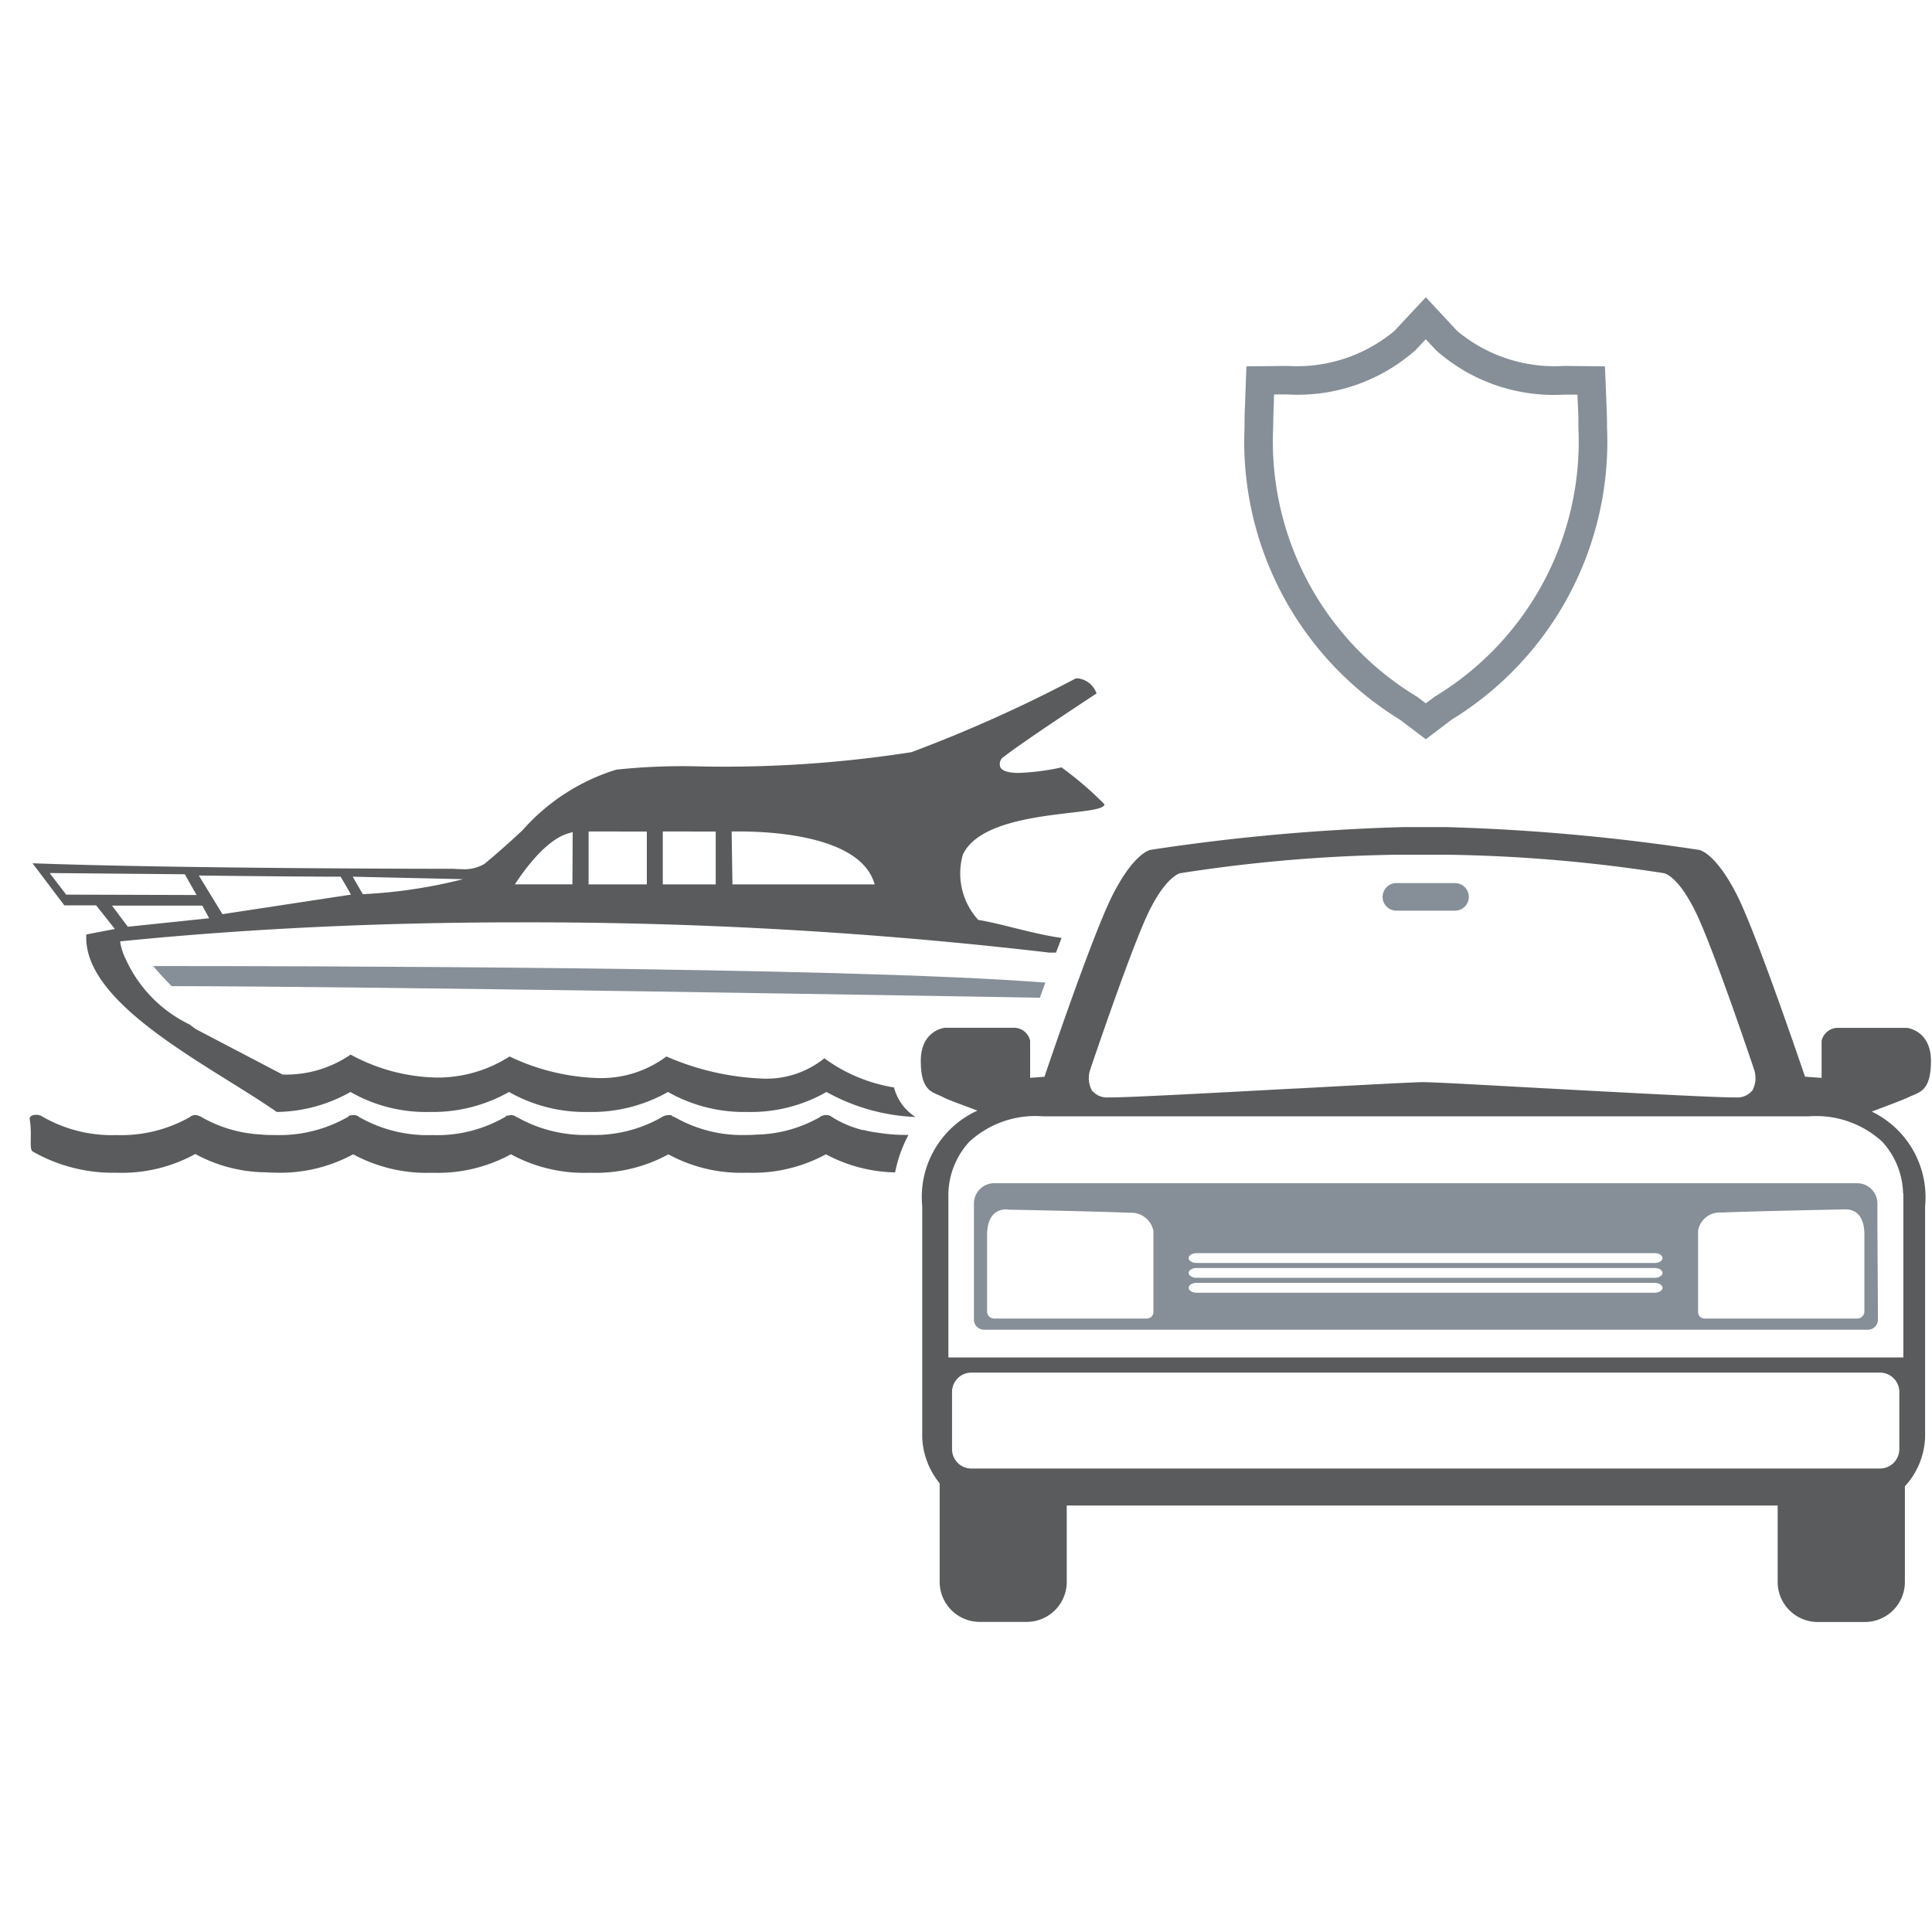 <svg xmlns="http://www.w3.org/2000/svg" xmlns:xlink="http://www.w3.org/1999/xlink" viewBox="0 0 35 35"><defs><style>.a{fill:none;}.b{fill:rgba(0,0,0,0);}.c{fill:#868f98;}.d{fill:#5a5b5d;}.e{clip-path:url(#a);}</style><clipPath id="a"><path class="a" d="M0,1.05V0H15.919V1.05H0Z"/></clipPath></defs><rect class="b" width="35" height="35"/><g transform="translate(0.538 5.385)"><path class="c" d="M.248.5H1.31a.248.248,0,1,0,0-.5H.248a.248.248,0,1,0,0,.5" transform="translate(24.511 10.613)"/><path class="c" d="M16.189,2.654H.183A.183.183,0,0,1,0,2.471V.366A.367.367,0,0,1,.366,0H16a.367.367,0,0,1,.367.366V.8l.01,1.684A.184.184,0,0,1,16.189,2.654Zm-.4-2.179a.286.286,0,0,0-.057,0c-.018,0-1.782.036-2.181.057a.4.4,0,0,0-.433.326V2.331a.119.119,0,0,0,.121.121h2.75a.132.132,0,0,0,.142-.121V.941C16.135.52,15.9.474,15.793.474ZM.579.474C.477.474.238.52.238.941v1.39a.131.131,0,0,0,.142.121H3.13a.119.119,0,0,0,.121-.121V.862A.409.409,0,0,0,2.817.536C2.679.529,2.219.512.692.48H.636A.305.305,0,0,0,.579.474ZM4.032,1.806c-.078,0-.142.04-.142.089s.064.089.142.089h8.3c.078,0,.142-.04.142-.089s-.064-.089-.142-.089Zm0-.27c-.078,0-.142.04-.142.089s.064.089.142.089h8.3c.078,0,.142-.04.142-.089s-.064-.089-.142-.089Zm0-.269c-.078,0-.142.04-.142.089s.062.089.142.089h8.3c.078,0,.142-.04.142-.089s-.064-.089-.142-.089Z" transform="translate(17.106 16.05)"/><path class="d" d="M17.1,14.4h-.852a.726.726,0,0,1-.725-.725V12.29H2.644v1.383a.725.725,0,0,1-.725.725H1.067a.726.726,0,0,1-.725-.725V11.888a1.4,1.4,0,0,1-.316-.833V6.869a1.719,1.719,0,0,1,1-1.733c-.264-.1-.545-.2-.629-.247C.375,4.876.348,4.865.323,4.855.164,4.788,0,4.72,0,4.235c0-.556.432-.6.436-.6H1.672a.3.3,0,0,1,.309.236v.671l.259-.019c.26-.765.9-2.615,1.221-3.265.4-.8.7-.846.7-.846A37.293,37.293,0,0,1,8.725,0c.1,0,.228,0,.372,0h.065c.143,0,.268,0,.371,0A37.319,37.319,0,0,1,14.1.413s.3.043.7.846c.317.645.958,2.5,1.219,3.262l.3.022V3.873a.3.3,0,0,1,.309-.236h1.236s.436.042.436.6c0,.485-.164.553-.322.619-.026.011-.052.022-.077.034-.09.044-.416.168-.674.263a1.724,1.724,0,0,1,.967,1.717v4.186a1.388,1.388,0,0,1-.366.886v1.732A.726.726,0,0,1,17.1,14.4ZM.917,9.882a.351.351,0,0,0-.351.35v1.037a.351.351,0,0,0,.351.351H17.376a.352.352,0,0,0,.351-.351V10.232a.351.351,0,0,0-.351-.35ZM2.2,5.238A1.769,1.769,0,0,0,.879,5.7,1.434,1.434,0,0,0,.5,6.633l0,2.974H17.8V6.633h-.005a1.432,1.432,0,0,0-.379-.935,1.767,1.767,0,0,0-1.321-.459H2.2ZM9.081,4.62c.241,0,1.187.056,2.189.11l.1.005.124.007c1.353.073,2.886.155,3.235.155h.038a.352.352,0,0,0,.3-.129.481.481,0,0,0,.03-.374c-.007-.022-.741-2.211-1.065-2.867s-.563-.691-.573-.693A27.851,27.851,0,0,0,9.528.5C9.359.5,9.209.5,9.081.5S8.8.5,8.635.5A27.85,27.85,0,0,0,4.707.834c-.01,0-.257.05-.573.693S3.076,4.373,3.069,4.394a.476.476,0,0,0,.029.374.353.353,0,0,0,.3.129h.038c.358,0,1.94-.086,3.336-.161h.024l.223-.012C7.96,4.673,8.851,4.625,9.081,4.62Z" transform="translate(16.143 9.599)"/><path class="c" d="M0,0,0,0V0H0" transform="translate(17.811 13.675)"/><path class="d" d="M15.993,7.945h0a3.606,3.606,0,0,1-1.609-.453,2.758,2.758,0,0,1-1.433.362,2.791,2.791,0,0,1-1.439-.362,2.8,2.8,0,0,1-1.44.362,2.792,2.792,0,0,1-1.44-.362,2.8,2.8,0,0,1-1.439.362,2.749,2.749,0,0,1-1.433-.362,2.767,2.767,0,0,1-1.336.362c-.242-.17-.536-.353-.847-.547C2.39,6.568.915,5.649.975,4.639l.517-.1-.34-.428H.576L0,3.349c2.706.1,7.578.1,7.626.1,0,0,.063.006.145.006a.712.712,0,0,0,.415-.094c.244-.2.47-.405.689-.608a3.732,3.732,0,0,1,1.7-1.1,11.427,11.427,0,0,1,1.5-.059,21.959,21.959,0,0,0,3.849-.258A25.673,25.673,0,0,0,18.9,0a.089.089,0,0,1,.02,0l.024,0a.406.406,0,0,1,.332.273c-.011.007-1.339.875-1.713,1.172a.166.166,0,0,0-.029.167c.036.064.148.1.334.1a4.285,4.285,0,0,0,.773-.1l0,0a6.181,6.181,0,0,1,.778.668c0,.082-.261.113-.624.155-.67.079-1.683.2-1.942.76a1.248,1.248,0,0,0,.28,1.18c.177.028.4.082.627.139.295.073.6.148.882.188l-.1.265h-.125a81.144,81.144,0,0,0-9.6-.548c-2.528,0-4.961.116-7.23.345a1.019,1.019,0,0,0,.1.317A2.422,2.422,0,0,0,2.847,6.27c.045.035.083.063.112.084l1.573.823h.031a2.067,2.067,0,0,0,1.2-.362,3.381,3.381,0,0,0,1.555.416,2.413,2.413,0,0,0,1.324-.382,3.992,3.992,0,0,0,1.6.391,1.975,1.975,0,0,0,1.242-.391,4.82,4.82,0,0,0,1.723.4,1.673,1.673,0,0,0,1.138-.367,2.922,2.922,0,0,0,1.262.528.9.9,0,0,0,.386.533ZM1.44,4.116l.287.383L3.2,4.345l-.125-.229Zm1.573-.545.428.7,2.326-.354c0-.009-.122-.218-.185-.325C4.779,3.592,3.017,3.571,3.012,3.571ZM.31,3.526l.3.391,2.362.007-.213-.376ZM5.8,3.592l.184.317A9.15,9.15,0,0,0,7.8,3.637Zm6.875-.819h-.01l.015.959h2.576c-.231-.845-1.739-.952-2.376-.959h-.2Zm-1.257,0v.959h.959V2.774Zm-1.344,0v.959h1.055V2.774Zm-.288,0c0,.012-.016.017-.048.025-.116.032-.468.129-1,.933H9.781Z" transform="translate(0.051 6.905)"/><path class="c" d="M16.163.3C12.421.006,2.213,0,0,0,.1.118.216.244.335.364,4,.367,14.268.543,16.064.574l.1-.276" transform="translate(2.236 12.116)"/><g transform="translate(0 14.811)"><path class="a" d="M0,1.05V0H15.919V1.05H0Z" transform="translate(0 0)"/><g class="e" transform="translate(0 0)"><path class="d" d="M15.92.364l-.064,0a3.13,3.13,0,0,1-.422-.03c-.051-.007-.1-.014-.151-.022S15.165.29,15.112.276l-.021,0A1.922,1.922,0,0,1,14.55.05a.155.155,0,0,0-.023-.015H14.52L14.512.02h-.007L14.483.013,14.461.005a.146.146,0,0,0-.021,0h-.051l-.015.007L14.351.02h-.007a.138.138,0,0,0-.023.015l-.007.007a2.418,2.418,0,0,1-1.092.315c-.062,0-.125.008-.192.008H13A2.457,2.457,0,0,1,11.7.05L11.67.035h-.015L11.643.022v0h0L11.633.013,11.611.005H11.59a.166.166,0,0,0-.023,0,.141.141,0,0,0-.021,0l-.015.007h-.015L11.5.019h0a.151.151,0,0,0-.058.029,2.459,2.459,0,0,1-1.3.316A2.494,2.494,0,0,1,8.843.05L8.813.035H8.806L8.791.02,8.776.013H8.762L8.74.005H8.7L8.682.013h-.03L8.63.02,8.622.035,8.592.05a2.455,2.455,0,0,1-1.3.317A2.5,2.5,0,0,1,5.986.05L5.971.042,5.963.035H5.956L5.949.02H5.934A.184.184,0,0,0,5.9.005H5.89a.146.146,0,0,0-.021,0H5.844a.165.165,0,0,0-.035.007H5.794L5.78.02a.094.094,0,0,0-.007.015L5.743.05A2.5,2.5,0,0,1,4.434.366H4.411c-.073,0-.142,0-.209-.009a2.415,2.415,0,0,1-1.1-.322L3.091.025s-.009,0-.014,0A.157.157,0,0,0,3.01.005a.153.153,0,0,0-.036,0L2.952.013,2.937.02H2.93a.155.155,0,0,0-.023.015L2.9.042A2.528,2.528,0,0,1,1.571.367,2.522,2.522,0,0,1,.235.035L.22.025C.144-.02-.013-.006,0,.081c.05.3-.019.54.057.585a2.931,2.931,0,0,0,1.513.383A2.767,2.767,0,0,0,3,.71a2.711,2.711,0,0,0,1.218.33c.062,0,.125.007.191.008h.037A2.775,2.775,0,0,0,5.86.715a2.8,2.8,0,0,0,1.425.335H7.3A2.775,2.775,0,0,0,8.718.715a2.775,2.775,0,0,0,1.418.335h.021A2.763,2.763,0,0,0,11.571.716a2.758,2.758,0,0,0,1.414.333h.021A2.773,2.773,0,0,0,14.424.715a2.759,2.759,0,0,0,1.254.328A2.424,2.424,0,0,1,15.92.364" transform="translate(0 0)"/></g></g><path class="c" d="M3.283,8.007h0l-.47-.356A5.906,5.906,0,0,1,0,2.361c0-.129,0-.257.007-.368l.027-.741.743-.008A2.759,2.759,0,0,0,2.714.611L3.284,0l.569.611a2.755,2.755,0,0,0,1.937.633l.739.008.03.738c.006.142.008.259.008.371a5.907,5.907,0,0,1-2.813,5.29l-.47.356Zm0-7.246-.189.2a3.217,3.217,0,0,1-2.311.8l-.248,0-.008.246c-.005.125-.008.239-.008.35A5.4,5.4,0,0,0,3.127,7.238l.157.118.157-.118A5.4,5.4,0,0,0,6.048,2.361c0-.122,0-.245-.007-.35L6.03,1.764l-.246,0a3.214,3.214,0,0,1-2.311-.8Z" transform="translate(22.008 0)"/></g></svg>
